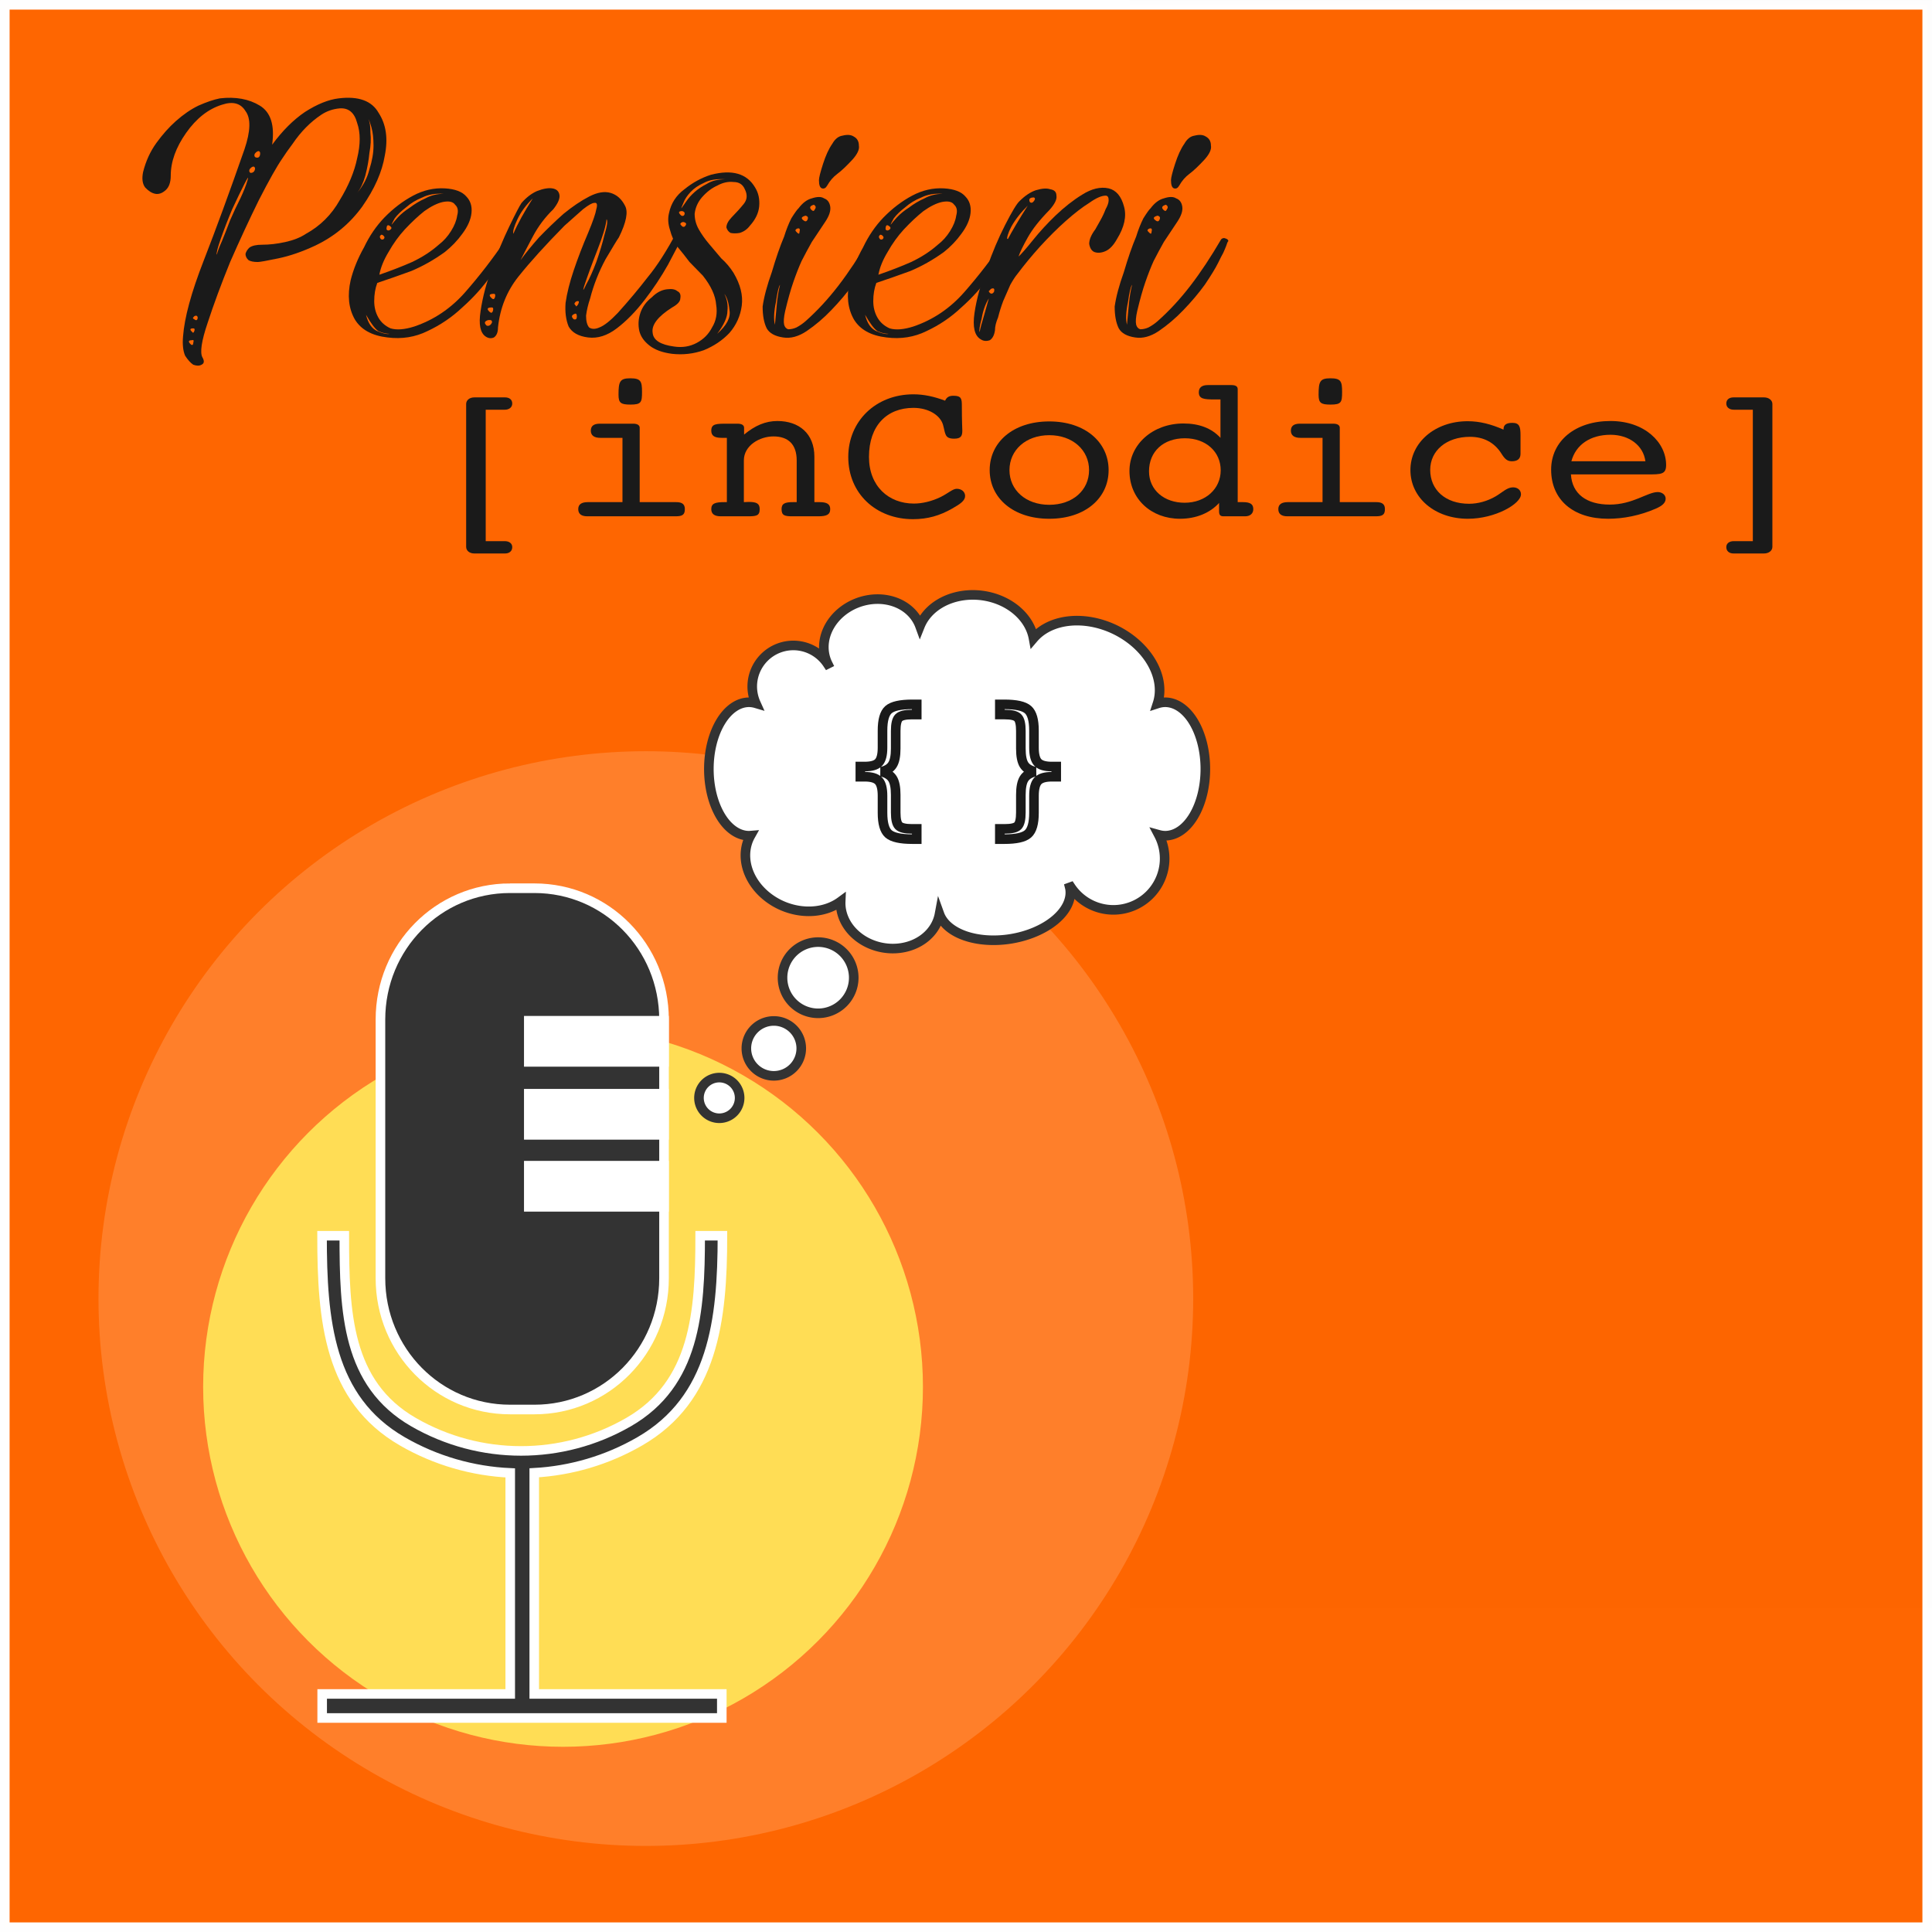 <?xml version="1.0" encoding="UTF-8" standalone="no"?>
<!-- Created with Inkscape (http://www.inkscape.org/) -->

<svg
   xmlns:dc="http://purl.org/dc/elements/1.1/"
   xmlns:cc="http://creativecommons.org/ns#"
   xmlns:rdf="http://www.w3.org/1999/02/22-rdf-syntax-ns#"
   xmlns:svg="http://www.w3.org/2000/svg"
   xmlns="http://www.w3.org/2000/svg"
   xmlns:sodipodi="http://sodipodi.sourceforge.net/DTD/sodipodi-0.dtd"
   xmlns:inkscape="http://www.inkscape.org/namespaces/inkscape"
   width="512"
   height="512"
   viewBox="0 0 135.467 135.467"
   version="1.1"
   id="svg8"
   sodipodi:docname="logo_PiC.svg"
   inkscape:export-filename="/home/stormjugger/Dropbox/Podcast/logo_podcast_corsivo.png"
   inkscape:export-xdpi="96"
   inkscape:export-ydpi="96"
   inkscape:version="0.92.5 (2060ec1f9f, 2020-04-08)">
  <rect x="0" y="0" width="135.467" height="135.467" fill="#808080" stroke="none"/>
  <defs
     id="defs2" />
  <sodipodi:namedview
     id="base"
     pagecolor="#ffffff"
     bordercolor="#666666"
     borderopacity="1.0"
     inkscape:pageopacity="0.0"
     inkscape:pageshadow="2"
     inkscape:zoom="1.4142136"
     inkscape:cx="36.872795"
     inkscape:cy="194.66846"
     inkscape:document-units="px"
     inkscape:current-layer="layer1"
     showgrid="false"
     units="px"
     inkscape:showpageshadow="false"
     inkscape:measure-start="301.604,731.168"
     inkscape:measure-end="0,0"
     showguides="false"
     inkscape:window-width="3840"
     inkscape:window-height="2126"
     inkscape:window-x="-11"
     inkscape:window-y="-11"
     inkscape:window-maximized="1" />
  <g
     inkscape:label="Layer 1"
     inkscape:groupmode="layer"
     id="layer1"
     transform="translate(0,-161.533)">
    <flowRoot
       transform="matrix(0.265,0,0,0.265,70.345,85.333)"
       style="font-style:normal;font-variant:normal;font-weight:bold;font-stretch:normal;font-size:40px;line-height:1.25;font-family:terminal;-inkscape-font-specification:'terminal Bold';letter-spacing:0px;word-spacing:0px;fill:#000000;fill-opacity:1;stroke:none"
       id="flowRoot1376"
       xml:space="preserve"><flowRegion
         id="flowRegion1372"
         style="font-style:normal;font-variant:normal;font-weight:bold;font-stretch:normal;font-family:terminal;-inkscape-font-specification:'terminal Bold'"><rect
           y="-288.944"
           x="50.912"
           height="144.25"
           width="749.533"
           id="rect1370"
           style="font-style:normal;font-variant:normal;font-weight:bold;font-stretch:normal;font-family:terminal;-inkscape-font-specification:'terminal Bold'" /></flowRegion><flowPara
         id="flowPara1374" /></flowRoot>    <flowRoot
       xml:space="preserve"
       id="flowRoot832"
       style="font-style:normal;font-variant:normal;font-weight:bold;font-stretch:normal;font-size:40px;line-height:1.25;font-family:terminal;-inkscape-font-specification:'terminal Bold';letter-spacing:0px;word-spacing:0px;fill:#000000;fill-opacity:1;stroke:none"><flowRegion
         id="flowRegion834"
         style="font-style:normal;font-variant:normal;font-weight:bold;font-stretch:normal;font-family:terminal;-inkscape-font-specification:'terminal Bold'"><rect
           id="rect836"
           width="987.121"
           height="214.96"
           x="79.196"
           y="59.326"
           style="font-style:normal;font-variant:normal;font-weight:bold;font-stretch:normal;font-family:terminal;-inkscape-font-specification:'terminal Bold'" /></flowRegion><flowPara
         id="flowPara838" /></flowRoot>    <flowRoot
       xml:space="preserve"
       id="flowRoot856"
       style="font-style:normal;font-variant:normal;font-weight:bold;font-stretch:normal;font-size:40px;line-height:1.25;font-family:terminal;-inkscape-font-specification:'terminal Bold';letter-spacing:0px;word-spacing:0px;fill:#000000;fill-opacity:1;stroke:none"><flowRegion
         id="flowRegion858"
         style="font-style:normal;font-variant:normal;font-weight:bold;font-stretch:normal;font-family:terminal;-inkscape-font-specification:'terminal Bold'"><rect
           id="rect860"
           width="195.161"
           height="288.5"
           x="-1071.974"
           y="53.669"
           style="font-style:normal;font-variant:normal;font-weight:bold;font-stretch:normal;font-family:terminal;-inkscape-font-specification:'terminal Bold'" /></flowRegion><flowPara
         id="flowPara862" /></flowRoot>    <rect
       style="opacity:0.99;fill:#ff6600;fill-opacity:1;stroke:#ffffff;stroke-width:0.673;stroke-miterlimit:4;stroke-dasharray:none;stroke-opacity:1"
       id="rect1204"
       width="134.794"
       height="134.794"
       x="0.337"
       y="161.87" />
    <circle
       r="38.379"
       cy="252.586"
       cx="45.285"
       id="circle67"
       style="opacity:1;fill:#ff7f2a;fill-opacity:1;fill-rule:nonzero;stroke:none;stroke-width:0.65;stroke-miterlimit:4;stroke-dasharray:none;stroke-opacity:1" />
    <circle
       style="opacity:1;fill:#ffdd55;fill-opacity:1;fill-rule:nonzero;stroke:none;stroke-width:0.428;stroke-miterlimit:4;stroke-dasharray:none;stroke-opacity:1"
       id="path65"
       cx="39.479"
       cy="258.779"
       r="25.235" />
    <g
       aria-label="{ } "
       transform="matrix(0.249,0,0,0.249,-65.322,161.003)"
       style="font-style:normal;font-weight:normal;font-size:40px;line-height:1.25;font-family:sans-serif;letter-spacing:0px;word-spacing:0px;fill:#ffffff;fill-opacity:1;stroke:#333333;stroke-width:2.699;stroke-miterlimit:4;stroke-dasharray:none;stroke-opacity:1"
       id="flowRoot1167">
      <path
         style="fill:#ffffff;stroke:#333333"
         d="m 553.703,219.621 h 1.367 q 2.734,0 3.555,-0.84 0.84,-0.84 0.84,-3.633 v -4.844 q 0,-3.047 0.879,-4.434 0.879,-1.387 3.047,-1.914 -2.168,-0.488 -3.047,-1.875 -0.879,-1.387 -0.879,-4.453 v -4.844 q 0,-2.773 -0.84,-3.613 -0.82,-0.859 -3.555,-0.859 h -1.367 v -2.793 h 1.23 q 4.863,0 6.484,1.445 1.641,1.426 1.641,5.742 v 4.688 q 0,2.91 1.055,4.043 1.055,1.113 3.828,1.113 h 1.211 v 2.793 h -1.211 q -2.773,0 -3.828,1.133 -1.055,1.133 -1.055,4.082 v 4.668 q 0,4.316 -1.641,5.762 -1.621,1.445 -6.484,1.445 h -1.23 z"
         id="path1274"
         inkscape:connector-curvature="0" />
      <path
         style="fill:#ffffff;stroke:#333333"
         d="m 530.949,219.621 v 2.812 h -1.211 q -4.863,0 -6.523,-1.445 -1.641,-1.445 -1.641,-5.762 v -4.668 q 0,-2.949 -1.055,-4.082 -1.055,-1.133 -3.828,-1.133 H 515.5 v -2.793 h 1.191 q 2.793,0 3.828,-1.113 1.055,-1.133 1.055,-4.043 v -4.688 q 0,-4.316 1.641,-5.742 1.66,-1.445 6.523,-1.445 h 1.211 v 2.793 h -1.328 q -2.754,0 -3.594,0.859 -0.84,0.859 -0.84,3.613 v 4.844 q 0,3.066 -0.898,4.453 -0.879,1.387 -3.027,1.875 2.168,0.527 3.047,1.914 0.879,1.387 0.879,4.434 v 4.844 q 0,2.754 0.84,3.613 0.84,0.859 3.594,0.859 z"
         id="path1272"
         inkscape:connector-curvature="0" />
      <path
         style="fill:#ffffff;stroke:#333333"
         d="m 536.141,169.651 a 16.523,13.532 7.003 0 0 -14.743,8.772 12.167,14.068 70.359 0 0 -4.822,-5.709 12.167,14.068 70.359 0 0 -19.43,3.956 12.167,14.068 70.359 0 0 -1.721,12.411 60.448,38.225 0 0 0 -0.025,0.013 11.574,11.574 0 0 0 -9.66,-5.212 11.574,11.574 0 0 0 -11.574,11.574 11.574,11.574 0 0 0 1.023,4.723 11.318,18.789 0 0 0 -1.921,-0.292 11.318,18.789 0 0 0 -11.318,18.788 11.318,18.789 0 0 0 11.318,18.789 11.318,18.789 0 0 0 0.398,-0.023 16.201,13.534 22.804 0 0 -0.529,1.073 16.201,13.534 22.804 0 0 9.69,18.756 16.201,13.534 22.804 0 0 16.246,-1.294 14.068,12.167 9.802 0 0 1.525,6.076 14.068,12.167 9.802 0 0 18.865,6.106 14.068,12.167 9.802 0 0 7.432,-8.604 11.318,18.789 80.942 0 0 19.988,6.968 11.318,18.789 80.942 0 0 16.773,-14.135 11.318,18.789 80.942 0 0 -0.083,-0.377 60.448,38.225 0 0 0 0.277,-0.101 14.44,14.44 0 0 0 12.006,6.434 14.44,14.44 0 0 0 14.44,-14.44 14.44,14.44 0 0 0 -1.657,-6.701 11.318,18.789 0 0 0 1.8,0.261 11.318,18.789 0 0 0 11.318,-18.789 11.318,18.789 0 0 0 -11.318,-18.788 11.318,18.789 0 0 0 -2.145,0.356 19.972,15.083 25.638 0 0 -12.022,-20.829 19.972,15.083 25.638 0 0 -22.901,2.458 16.523,13.532 7.003 0 0 -14.419,-12.042 16.523,13.532 7.003 0 0 -2.811,-0.178 z"
         id="path1270"
         inkscape:connector-curvature="0" />
      <path
         style="fill:#ffffff;stroke:#333333;stroke-width:2.699"
         d="m 487.967,297.352 a 7.728,7.728 0 0 1 -7.728,7.728 7.728,7.728 0 0 1 -7.728,-7.728 7.728,7.728 0 0 1 7.728,-7.728 7.728,7.728 0 0 1 7.728,7.728 z"
         id="path1266"
         inkscape:connector-curvature="0" />
      <path
         style="fill:#ffffff;stroke:#333333"
         d="m 470.615,311.299 a 5.725,5.725 0 0 1 -5.725,5.725 5.725,5.725 0 0 1 -5.725,-5.725 5.725,5.725 0 0 1 5.725,-5.725 5.725,5.725 0 0 1 5.725,5.725 z"
         id="path1264"
         inkscape:connector-curvature="0" />
      <path
         inkscape:connector-curvature="0"
         id="path1390"
         d="m 502.747,277.448 a 10.026,10.026 0 0 1 -10.026,10.026 10.026,10.026 0 0 1 -10.026,-10.026 10.026,10.026 0 0 1 10.026,-10.026 10.026,10.026 0 0 1 10.026,10.026 z"
         style="fill:#ffffff;stroke:#333333;stroke-width:2.699;stroke-miterlimit:4;stroke-dasharray:none" />
    </g>
    <path
       style="opacity:1;fill:#333333;fill-opacity:1;stroke:#ffffff;stroke-width:0.67;stroke-miterlimit:4;stroke-dasharray:none;stroke-opacity:1"
       d="m 22.581,248.179 c 7e-6,5.948 0.481,11.445 5.631,14.419 2.348,1.356 4.945,2.092 7.564,2.211 v 15.499 H 22.59 v 1.685 H 50.611 v -1.685 H 37.46 v -15.507 c 2.562,-0.143 5.098,-0.876 7.396,-2.203 5.15,-2.974 5.799,-8.471 5.799,-14.419 h -1.561 c 5.1e-5,5.391 -0.352,10.372 -5.019,13.067 -4.667,2.695 -10.417,2.695 -15.084,0 -4.667,-2.695 -4.85,-7.677 -4.85,-13.067 z"
       id="rect1244"
       inkscape:connector-curvature="0"
       sodipodi:nodetypes="ccccccccccccccccc" />
    <path
       style="opacity:1;fill:#333333;fill-opacity:1;stroke:#ffffff;stroke-width:0.673;stroke-miterlimit:4;stroke-dasharray:none;stroke-opacity:1"
       d="m 35.76,223.813 h 1.716 c 5.033,0 9.084,4.106 9.084,9.206 v 18.139 c 0,5.1 -4.052,9.206 -9.084,9.206 H 35.76 c -5.033,0 -9.084,-4.106 -9.084,-9.206 v -18.139 c 0,-5.1 4.052,-9.206 9.084,-9.206 z"
       id="rect1336"
       inkscape:connector-curvature="0" />
    <path
       style="opacity:1;fill:#ffffff;fill-opacity:1;stroke:#ffffff;stroke-width:0.673;stroke-miterlimit:4;stroke-dasharray:none;stroke-opacity:1"
       d="m 37.078,233.105 h 9.479 v 2.884 h -9.479 z"
       id="rect1338"
       inkscape:connector-curvature="0" />
    <path
       style="opacity:1;fill:#ffffff;fill-opacity:1;stroke:#ffffff;stroke-width:0.673;stroke-miterlimit:4;stroke-dasharray:none;stroke-opacity:1"
       d="m 37.078,243.268 h 9.479 v 2.884 h -9.479 z"
       id="rect1340"
       inkscape:connector-curvature="0" />
    <path
       style="opacity:1;fill:#ffffff;fill-opacity:1;stroke:#ffffff;stroke-width:0.673;stroke-miterlimit:4;stroke-dasharray:none;stroke-opacity:1"
       d="m 37.078,238.222 h 9.479 v 2.884 h -9.479 z"
       id="rect1342"
       inkscape:connector-curvature="0" />
    <g
       aria-label="{ }"
       transform="matrix(0.256,0,0,0.256,-84.187,-14.103)"
       style="font-style:normal;font-weight:normal;font-size:40px;line-height:1.25;font-family:sans-serif;letter-spacing:0px;word-spacing:0px;fill:#ffffff;fill-opacity:1;stroke:#1a1a1a;stroke-width:2.628;stroke-miterlimit:4;stroke-dasharray:none;stroke-opacity:1"
       id="flowRoot1350">
      <path
         d="m 579.949,913.102 v 2.812 h -1.211 q -4.863,0 -6.523,-1.445 -1.641,-1.445 -1.641,-5.762 v -4.668 q 0,-2.949 -1.055,-4.082 -1.055,-1.133 -3.828,-1.133 H 564.5 v -2.793 h 1.191 q 2.793,0 3.828,-1.113 1.055,-1.133 1.055,-4.043 v -4.688 q 0,-4.316 1.641,-5.742 Q 573.875,879 578.738,879 h 1.211 v 2.793 h -1.328 q -2.754,0 -3.594,0.859 -0.84,0.859 -0.84,3.613 v 4.844 q 0,3.066 -0.898,4.453 -0.879,1.387 -3.027,1.875 2.168,0.527 3.047,1.914 0.879,1.387 0.879,4.434 v 4.844 q 0,2.754 0.84,3.613 0.84,0.859 3.594,0.859 z"
         id="path1429"
         inkscape:connector-curvature="0"
         style="fill:#ffffff;stroke:#1a1a1a" />
      <path
         d="m 602.703,913.102 h 1.367 q 2.734,0 3.555,-0.84 0.84,-0.84 0.84,-3.633 v -4.844 q 0,-3.047 0.879,-4.434 0.879,-1.387 3.047,-1.914 -2.168,-0.488 -3.047,-1.875 -0.879,-1.387 -0.879,-4.453 v -4.844 q 0,-2.773 -0.84,-3.613 -0.82,-0.859 -3.555,-0.859 h -1.367 V 879 h 1.23 q 4.863,0 6.484,1.445 1.641,1.426 1.641,5.742 v 4.688 q 0,2.91 1.055,4.043 1.055,1.113 3.828,1.113 h 1.211 v 2.793 h -1.211 q -2.773,0 -3.828,1.133 -1.055,1.133 -1.055,4.082 v 4.668 q 0,4.316 -1.641,5.762 -1.621,1.445 -6.484,1.445 h -1.23 z"
         id="path1431"
         inkscape:connector-curvature="0"
         style="fill:#ffffff;stroke:#1a1a1a" />
    </g>
    <g
       aria-label="[inCodice]"
       transform="matrix(0.085,0,0,0.075,23.379,180.028)"
       style="font-style:normal;font-variant:normal;font-weight:bold;font-stretch:normal;font-size:40px;line-height:1.25;font-family:terminal;-inkscape-font-specification:'terminal Bold';letter-spacing:0px;word-spacing:0px;fill:#1a1a1a;fill-opacity:1;stroke:none"
       id="flowRoot49">
      <path
         d="m 125.623,259.322 v -122.88 h 15.744 c 3.648,0 6.144,-2.304 6.144,-5.76 0,-3.648 -2.304,-5.76 -5.952,-5.76 h -25.344 c -4.032,0 -6.72,2.688 -6.72,6.144 v 133.632 c 0,3.456 2.688,6.144 6.72,6.144 h 25.344 c 3.648,0 5.952,-2.304 5.952,-5.952 0,-3.456 -2.496,-5.568 -6.144,-5.568 z"
         style="font-style:normal;font-variant:normal;font-weight:normal;font-stretch:normal;font-size:192px;font-family:'Courier 10 Pitch';-inkscape-font-specification:'Courier 10 Pitch';fill:#1a1a1a"
         id="path869" />
      <path
         d="m 252.643,222.842 v -69.504 c 0,-2.304 -1.728,-3.84 -5.376,-3.84 h -27.456 c -4.992,0 -7.488,2.112 -7.488,6.528 0,4.416 2.688,6.72 7.872,6.72 h 18.24 v 60.096 h -28.608 c -5.184,0 -7.872,2.112 -7.872,6.528 0,4.416 2.496,6.72 7.488,6.72 h 72.768 c 5.568,0 7.68,-1.344 7.68,-6.72 0,-4.608 -2.304,-6.528 -7.104,-6.528 z m -17.472,-100.416 c 0,7.68 1.92,9.216 9.792,9.216 9.024,0 9.6,-2.112 9.6,-11.904 0,-9.792 -0.96,-12.672 -9.6,-12.672 -8.64,0 -9.792,2.88 -9.792,15.36 z"
         style="font-style:normal;font-variant:normal;font-weight:normal;font-stretch:normal;font-size:192px;font-family:'Courier 10 Pitch';-inkscape-font-specification:'Courier 10 Pitch';fill:#1a1a1a"
         id="path871" />
      <path
         d="m 324.559,222.842 h -1.92 c -7.68,0 -10.944,1.152 -10.944,6.528 0,4.416 2.496,6.72 7.872,6.72 h 22.08 c 7.104,0 9.984,-0.384 9.984,-6.72 0,-5.184 -2.496,-6.72 -9.024,-6.72 -1.152,0 -2.496,0.192 -4.032,0.192 v -38.976 c 0,-14.016 13.056,-22.464 24.384,-22.464 12.288,0 19.2,7.488 19.2,22.464 v 38.976 h -3.072 c -6.72,0 -9.408,1.344 -9.408,6.528 0,6.144 2.688,6.72 9.408,6.72 h 20.736 c 6.72,0 9.984,-1.344 9.984,-6.72 0,-4.8 -2.88,-6.528 -8.832,-6.528 h -4.224 v -42.432 c 0,-21.696 -12.672,-33.408 -30.528,-33.408 -9.792,0 -18.432,4.224 -27.456,12.672 v -6.336 c 0,-2.304 -1.728,-3.84 -5.376,-3.84 h -8.448 c -9.024,0 -13.248,0 -13.248,6.528 0,4.8 2.688,6.72 8.64,6.72 h 4.224 z"
         style="font-style:normal;font-variant:normal;font-weight:normal;font-stretch:normal;font-size:192px;font-family:'Courier 10 Pitch';-inkscape-font-specification:'Courier 10 Pitch';fill:#1a1a1a"
         id="path873" />
      <path
         d="m 504.571,127.994 c -9.024,-3.84 -17.472,-5.952 -26.112,-5.952 -31.104,0 -53.76,25.152 -53.76,58.56 0,34.368 23.04,58.176 53.376,58.176 12.096,0 22.08,-3.264 32.448,-9.984 6.912,-4.416 10.56,-7.488 10.56,-11.712 0,-3.84 -2.88,-6.72 -6.912,-6.72 -3.264,0 -7.104,4.224 -13.248,7.68 -7.296,4.032 -15.168,6.144 -22.08,6.144 -20.928,0 -37.056,-16.32 -37.056,-43.584 0,-29.568 14.976,-45.888 36.672,-45.888 12.48,0 22.08,6.912 24.384,15.744 2.112,8.448 1.152,13.056 9.216,13.056 5.568,0 6.72,-2.496 6.72,-7.488 0,-1.344 -0.384,-8.832 -0.384,-23.232 0,-6.528 -0.384,-9.408 -6.912,-9.408 -3.648,0 -5.568,1.344 -6.912,4.608 z"
         style="font-style:normal;font-variant:normal;font-weight:normal;font-stretch:normal;font-size:192px;font-family:'Courier 10 Pitch';-inkscape-font-specification:'Courier 10 Pitch';fill:#1a1a1a"
         id="path875" />
      <path
         d="m 639.463,192.89 c 0,-25.92 -19.2,-45.504 -48.96,-45.504 -29.76,0 -49.152,19.392 -49.152,45.504 0,26.112 19.392,45.504 49.152,45.504 29.76,0 48.96,-19.392 48.96,-45.504 z m -48.96,32.448 c -19.392,0 -32.832,-13.824 -32.832,-32.448 0,-18.624 13.44,-32.64 32.832,-32.64 19.392,0 32.832,14.016 32.832,32.64 0,18.816 -13.44,32.448 -32.832,32.448 z"
         style="font-style:normal;font-variant:normal;font-weight:normal;font-stretch:normal;font-size:192px;font-family:'Courier 10 Pitch';-inkscape-font-specification:'Courier 10 Pitch';fill:#1a1a1a"
         id="path877" />
      <path
         d="m 672.787,194.042 c 0,-18.624 11.904,-30.912 29.568,-30.912 17.472,0 29.568,12.672 29.568,29.952 0,17.28 -12.48,30.336 -29.76,30.336 -16.704,0 -29.376,-11.712 -29.376,-29.376 z m 61.44,42.048 h 17.856 c 4.032,0 6.72,-2.496 6.72,-6.72 0,-4.8 -2.688,-6.528 -8.64,-6.528 h -4.224 v -105.6 c 0,-2.688 -1.728,-3.84 -5.376,-3.84 h -19.2 c -4.992,0 -7.488,2.304 -7.488,6.72 0,6.144 4.032,6.72 12.864,6.72 h 4.992 v 35.904 c -7.296,-9.024 -17.664,-13.44 -30.528,-13.44 -25.344,0 -44.544,19.584 -44.544,44.352 0,26.304 18.048,44.736 41.664,44.736 13.248,0 24.768,-5.376 32.256,-14.784 v 7.68 c 0,3.264 0.768,4.8 3.648,4.8 z"
         style="font-style:normal;font-variant:normal;font-weight:normal;font-stretch:normal;font-size:192px;font-family:'Courier 10 Pitch';-inkscape-font-specification:'Courier 10 Pitch';fill:#1a1a1a"
         id="path879" />
      <path
         d="m 830.143,222.842 v -69.504 c 0,-2.304 -1.728,-3.84 -5.376,-3.84 h -27.456 c -4.992,0 -7.488,2.112 -7.488,6.528 0,4.416 2.688,6.72 7.872,6.72 h 18.24 v 60.096 h -28.608 c -5.184,0 -7.872,2.112 -7.872,6.528 0,4.416 2.496,6.72 7.488,6.72 h 72.768 c 5.568,0 7.68,-1.344 7.68,-6.72 0,-4.608 -2.304,-6.528 -7.104,-6.528 z m -17.472,-100.416 c 0,7.68 1.92,9.216 9.792,9.216 9.024,0 9.6,-2.112 9.6,-11.904 0,-9.792 -0.96,-12.672 -9.6,-12.672 -8.64,0 -9.792,2.88 -9.792,15.36 z"
         style="font-style:normal;font-variant:normal;font-weight:normal;font-stretch:normal;font-size:192px;font-family:'Courier 10 Pitch';-inkscape-font-specification:'Courier 10 Pitch';fill:#1a1a1a"
         id="path881" />
      <path
         d="m 979.243,177.722 v -17.472 c 0,-8.064 -0.96,-11.52 -6.72,-11.52 -4.8,0 -7.296,1.728 -7.296,5.952 v 0.384 c -10.368,-5.184 -19.776,-7.872 -29.568,-7.872 -26.88,0 -47.232,19.776 -47.232,45.696 0,25.92 20.16,45.504 47.424,45.504 22.656,0 43.776,-14.016 43.776,-22.848 0,-3.84 -2.688,-6.528 -6.528,-6.528 -4.992,0 -8.64,4.608 -14.4,8.448 -6.72,4.416 -14.4,6.912 -21.888,6.912 -19.584,0 -32.064,-13.056 -32.064,-31.68 0,-18.048 13.44,-30.912 32.832,-30.912 11.136,0 19.968,5.184 25.728,15.36 2.88,5.184 4.8,7.488 8.832,7.488 4.608,0 7.104,-2.304 7.104,-6.912 z"
         style="font-style:normal;font-variant:normal;font-weight:normal;font-stretch:normal;font-size:192px;font-family:'Courier 10 Pitch';-inkscape-font-specification:'Courier 10 Pitch';fill:#1a1a1a"
         id="path883" />
      <path
         d="m 1021.207,184.634 c 3.648,-15.552 15.744,-24.768 32.256,-24.768 15.168,0 27.072,9.792 28.8,24.768 z m -0.384,12.288 h 62.976 c 11.52,0 15.552,0 15.552,-8.832 0,-20.928 -17.472,-41.088 -45.888,-41.088 -28.992,0 -48.96,18.624 -48.96,45.504 0,28.032 18.048,45.888 47.04,45.888 12.672,0 26.304,-3.072 39.168,-9.408 5.568,-2.688 8.256,-5.568 8.256,-9.408 0,-3.456 -2.88,-6.144 -6.528,-6.144 -8.448,0 -20.544,11.712 -39.552,11.712 -19.392,0 -31.104,-10.176 -32.064,-28.224 z"
         style="font-style:normal;font-variant:normal;font-weight:normal;font-stretch:normal;font-size:192px;font-family:'Courier 10 Pitch';-inkscape-font-specification:'Courier 10 Pitch';fill:#1a1a1a"
         id="path885" />
      <path
         d="m 1170.883,136.442 v 122.88 h -15.744 c -3.648,0 -6.144,2.112 -6.144,5.568 0,3.648 2.304,5.952 5.952,5.952 h 25.152 c 4.032,0 6.912,-2.688 6.912,-6.144 v -133.632 c 0,-3.456 -2.88,-6.144 -6.912,-6.144 h -25.152 c -3.648,0 -5.952,2.112 -5.952,5.76 0,3.456 2.496,5.76 6.144,5.76 z"
         style="font-style:normal;font-variant:normal;font-weight:normal;font-stretch:normal;font-size:192px;font-family:'Courier 10 Pitch';-inkscape-font-specification:'Courier 10 Pitch';fill:#1a1a1a"
         id="path887" />
    </g>
    <g
       aria-label="Pensieri
"
       transform="matrix(0.187,0,0,0.166,-3.405,150.727)"
       style="font-style:normal;font-variant:normal;font-weight:normal;font-stretch:normal;font-size:40px;line-height:1.25;font-family:'Courier 10 Pitch';-inkscape-font-specification:'Courier 10 Pitch';letter-spacing:0px;word-spacing:0px;fill:#1a1a1a;fill-opacity:1;stroke:none"
       id="flowRoot61">
      <path
         d="m 114.871,175.766 q -2.304,0 -3.456,-0.768 -1.152,-1.152 -1.152,-2.688 0.384,-1.536 1.536,-2.688 1.536,-1.152 4.608,-1.152 4.224,0 8.832,-1.152 4.608,-1.152 7.68,-3.456 8.064,-4.992 12.672,-14.208 4.992,-9.216 6.528,-17.664 1.92,-8.832 0,-14.976 -1.536,-6.528 -6.528,-6.144 -3.84,0.384 -6.912,2.688 -3.072,2.304 -5.76,5.376 -2.688,3.072 -4.992,6.912 -2.304,3.456 -3.84,6.144 -3.072,4.992 -8.832,17.664 -5.376,12.288 -10.752,26.112 -4.992,13.824 -8.448,25.728 -3.456,11.52 -1.92,14.592 1.152,2.304 -0.384,3.072 -1.152,0.768 -3.072,0 -1.536,-1.152 -3.072,-3.84 -1.152,-3.072 -0.768,-8.064 0.768,-11.904 7.68,-31.872 6.912,-19.968 15.36,-47.232 3.456,-11.52 0.384,-16.128 -2.688,-4.992 -8.832,-2.688 -7.68,2.688 -13.44,11.904 -5.76,9.216 -5.76,18.048 0,4.224 -1.92,6.144 -1.92,1.92 -3.84,1.536 -1.92,-0.384 -3.84,-2.688 -1.536,-2.304 -0.768,-6.528 1.536,-6.912 4.992,-12.288 3.456,-5.376 7.296,-9.216 4.224,-4.224 8.448,-6.528 4.608,-2.304 8.064,-3.072 8.832,-1.152 14.976,3.072 6.144,4.224 4.608,16.512 5.76,-8.832 12.288,-13.824 6.912,-4.992 12.672,-5.76 11.136,-1.536 14.976,6.144 4.224,7.296 2.304,18.048 -1.536,10.368 -8.448,21.504 -6.912,10.752 -17.664,16.512 -7.296,3.84 -13.824,5.376 -6.528,1.536 -7.68,1.536 z m 37.248,-29.184 q 3.456,-4.608 4.608,-9.984 1.536,-5.376 1.536,-9.984 0,-4.608 -0.768,-7.68 -0.768,-3.072 -1.152,-3.456 0.768,1.536 0.768,5.76 0.384,3.84 -0.384,8.448 -0.384,4.608 -1.536,9.6 -1.152,4.608 -3.072,7.296 z m -61.824,58.752 q 0.384,0.768 0.768,-0.384 0.384,-1.152 -0.384,-1.152 -1.92,0 -0.384,1.536 z m 0.768,-5.376 q 0.768,0.768 1.152,0 0.384,-1.152 -0.384,-1.536 -0.768,0 -1.152,0.768 -0.384,0.384 0.384,0.768 z m -1.152,10.752 q 0.768,0.384 0.768,-0.768 0.384,-1.536 -0.384,-1.152 -2.304,0 -0.384,1.92 z m 21.12,-69.504 q 0.768,-2.688 -1.152,1.536 -1.92,4.224 -4.608,10.752 -2.304,6.144 -4.224,12.288 -1.92,6.144 -1.536,6.912 0.384,-1.92 1.92,-5.76 1.536,-4.224 3.072,-8.832 1.92,-4.992 3.84,-9.216 1.92,-4.608 2.688,-7.68 z m 3.072,-9.6 q 1.152,0.384 1.536,-0.768 0.384,-1.536 -0.384,-1.92 -0.768,0 -1.536,1.152 -0.384,1.152 0.384,1.536 z m -1.92,6.528 q 1.152,0 1.536,-1.152 0.384,-1.152 -0.384,-1.536 -0.768,0 -1.536,1.152 -0.384,1.152 0.384,1.536 z"
         style="font-style:normal;font-variant:normal;font-weight:normal;font-stretch:normal;font-size:192px;font-family:'Beautiful and Openhearted';-inkscape-font-specification:'Beautiful and Openhearted';fill:#1a1a1a"
         id="path852" />
      <path
         d="m 185.02,144.662 q 5.76,0.384 8.064,3.456 2.304,2.688 1.92,6.912 -0.384,4.224 -3.456,8.832 -2.688,4.224 -6.528,7.68 -6.144,4.992 -12.672,8.064 -6.528,2.688 -12.672,4.992 -1.152,3.456 -1.152,7.68 0,3.84 1.536,6.912 1.536,3.072 4.608,4.608 3.456,1.152 8.832,-0.768 11.136,-4.224 19.2,-14.592 8.064,-10.368 14.976,-21.888 1.152,-1.152 1.92,0 0.768,0.768 0.384,1.92 -3.072,5.76 -7.68,13.056 -4.608,7.296 -10.752,13.44 -5.76,6.144 -13.056,9.984 -6.912,3.84 -14.976,2.688 -8.832,-1.152 -12.288,-7.68 -3.456,-6.912 -1.536,-16.512 1.536,-6.912 4.992,-13.824 3.072,-7.296 7.68,-12.672 4.992,-5.76 10.752,-9.216 5.76,-3.456 11.904,-3.072 z m -0.768,5.76 q -3.072,0.768 -6.912,3.84 -3.456,3.072 -7.296,7.68 -3.456,4.224 -6.144,9.6 -2.688,4.992 -3.456,9.6 6.912,-2.688 12.288,-5.376 5.76,-3.072 9.984,-7.296 2.688,-2.304 4.608,-5.76 1.92,-3.456 2.304,-6.528 0.768,-3.072 -0.768,-4.608 -1.152,-1.92 -4.608,-1.152 z m 0.384,-3.456 q -4.608,-0.384 -8.064,1.536 -3.456,1.536 -6.144,4.224 -2.688,2.304 -4.224,4.608 -1.152,2.304 -1.152,2.688 0.768,-1.152 2.304,-3.072 1.92,-2.304 4.608,-4.224 2.688,-2.304 5.76,-3.84 3.072,-1.92 6.912,-1.92 z m -21.504,14.976 q 0.384,0.768 1.152,0.384 1.152,-0.768 0.384,-1.536 -1.536,-1.536 -1.536,1.152 z m -2.304,3.84 q 0.384,0.768 1.152,0.384 0.768,-0.768 0,-1.536 -0.768,-0.768 -1.152,0 -0.384,0.384 0,1.152 z m -5.376,32.256 q 1.152,5.376 4.224,6.912 3.072,1.536 4.608,1.152 -1.92,0 -4.224,-1.152 -1.92,-1.536 -4.608,-6.912 z"
         style="font-style:normal;font-variant:normal;font-weight:normal;font-stretch:normal;font-size:192px;font-family:'Beautiful and Openhearted';-inkscape-font-specification:'Beautiful and Openhearted';fill:#1a1a1a"
         id="path854" />
      <path
         d="m 272.134,162.71 q 0.384,-0.768 1.536,-0.384 1.536,0.384 1.152,1.152 -2.304,5.376 -6.144,13.44 -3.84,7.68 -8.832,14.976 -4.992,7.296 -10.368,11.904 -5.376,4.608 -10.752,3.84 -5.376,-0.768 -7.296,-4.608 -1.536,-4.224 -1.152,-9.984 0.768,-6.144 3.072,-13.824 2.304,-7.68 5.376,-15.744 2.688,-7.296 3.072,-9.984 0.768,-3.072 -0.768,-2.688 -1.152,0 -4.224,2.688 -2.688,2.688 -6.912,6.912 -10.752,12.288 -17.28,21.504 -6.528,9.216 -7.68,21.504 0,3.072 -1.536,4.224 -1.536,0.768 -3.072,-0.384 -3.072,-2.304 -1.92,-10.752 1.152,-8.832 4.224,-18.048 3.072,-9.6 6.528,-17.664 3.456,-8.064 4.608,-9.984 2.688,-3.456 5.76,-4.992 3.456,-1.536 5.76,-1.152 2.304,0.384 2.688,2.688 0.384,2.304 -2.304,6.144 -4.608,4.992 -7.68,11.52 -3.072,6.528 -4.608,9.984 2.688,-4.224 6.912,-9.6 4.608,-5.376 9.216,-9.984 4.992,-4.608 9.6,-7.296 4.608,-2.688 8.064,-1.536 3.456,1.152 5.376,5.376 1.92,3.84 -2.304,13.44 -0.768,1.152 -4.992,9.216 -3.84,8.064 -5.76,16.512 -1.152,3.84 -1.536,7.296 0,3.456 1.152,4.992 1.536,1.152 3.84,0 2.688,-1.152 6.912,-6.144 6.144,-7.68 11.136,-14.976 5.376,-7.296 11.136,-19.584 z m -54.144,-13.824 q -3.84,4.224 -5.76,8.832 -1.92,4.608 -1.536,6.144 2.304,-6.144 7.296,-14.976 z m -16.128,48 q 0.768,0.768 1.152,-0.384 0.384,-1.536 -0.384,-1.536 -2.688,0 -0.768,1.92 z m 0.768,-5.76 q 0.768,0.768 1.152,-0.384 0.384,-1.536 -0.384,-1.536 -2.688,0 -0.768,1.92 z m -1.92,11.52 q 1.152,0.384 1.92,-1.152 0.384,-1.536 -1.536,-1.152 -1.92,0.768 -0.384,2.304 z m 36.48,-16.512 q -0.768,3.072 0.768,-0.768 1.92,-3.84 3.84,-9.6 1.92,-6.144 3.072,-11.52 1.536,-5.76 0.768,-6.528 -0.384,4.224 -3.456,13.056 -3.072,8.832 -4.992,15.36 z m -3.072,8.064 q 0,0.768 0.768,-0.384 0.768,-1.536 0,-1.536 -0.768,0 -1.152,0.768 -0.384,0.384 0.384,1.152 z m -0.768,5.76 q 1.152,0.384 1.152,-1.152 0,-1.536 -0.768,-1.152 -1.92,0.768 -0.384,2.304 z"
         style="font-style:normal;font-variant:normal;font-weight:normal;font-stretch:normal;font-size:192px;font-family:'Beautiful and Openhearted';-inkscape-font-specification:'Beautiful and Openhearted';fill:#1a1a1a"
         id="path856" />
      <path
         d="m 299.413,160.406 q -1.536,2.304 -3.84,3.072 -1.92,0.384 -3.456,0 -1.152,-0.768 -1.536,-2.304 0,-1.92 1.92,-4.224 2.688,-3.072 4.608,-5.76 1.92,-2.688 0.384,-6.144 -1.152,-3.072 -4.224,-3.072 -3.072,-0.384 -6.144,1.536 -3.072,1.536 -5.76,4.992 -2.304,3.072 -2.688,6.912 0,3.456 1.536,6.528 1.536,3.072 3.84,6.144 2.304,3.072 4.608,6.144 2.688,2.688 4.608,6.144 3.84,7.296 3.072,13.824 -0.768,6.528 -4.608,11.52 -3.84,4.608 -9.6,7.296 -5.76,2.304 -11.904,1.536 -5.376,-0.768 -8.448,-3.456 -3.072,-2.688 -3.84,-6.144 -0.768,-3.84 0.384,-7.68 1.152,-3.84 4.224,-6.528 2.688,-3.072 5.76,-3.456 2.688,-0.384 3.84,0.768 1.536,0.768 1.152,3.072 0,1.92 -3.072,3.84 -8.064,5.76 -7.296,10.752 0.384,4.608 8.064,5.76 4.608,0.768 8.448,-1.536 3.84,-2.304 5.76,-6.528 2.304,-4.224 1.536,-9.6 -0.384,-5.76 -4.992,-12.288 -2.304,-2.688 -4.992,-5.76 -2.304,-3.456 -4.608,-6.528 -1.92,-3.456 -2.688,-6.912 -1.152,-3.84 -0.384,-7.296 1.152,-6.144 5.76,-9.984 4.608,-4.224 9.984,-6.144 11.904,-3.456 16.512,5.376 1.92,3.456 1.536,8.064 -0.384,4.224 -3.456,8.064 z m -9.216,-19.584 q -4.992,-0.384 -8.064,1.536 -3.072,1.536 -4.992,3.84 -1.92,2.304 -2.688,4.608 -0.768,1.92 -0.768,2.304 0.768,-1.152 1.92,-3.072 1.152,-1.92 3.072,-3.84 1.92,-1.92 4.608,-3.456 2.688,-1.92 6.912,-1.92 z m -16.512,15.36 q 0.768,0.384 1.152,-0.384 0.384,-1.152 -0.768,-1.536 -2.304,0 -0.384,1.92 z m 0.384,4.608 q 0.768,0.384 1.152,-0.384 0.768,-1.152 -0.768,-1.536 -0.768,0 -1.152,0.768 0,0.384 0.768,1.152 z m 13.056,45.312 q 5.376,-5.376 4.608,-9.984 -0.384,-4.608 -1.92,-6.912 1.536,3.456 1.152,7.296 0,3.84 -3.84,9.6 z"
         style="font-style:normal;font-variant:normal;font-weight:normal;font-stretch:normal;font-size:192px;font-family:'Beautiful and Openhearted';-inkscape-font-specification:'Beautiful and Openhearted';fill:#1a1a1a"
         id="path858" />
      <path
         d="m 312.613,196.502 q -0.768,3.84 -0.384,5.76 0.384,1.536 1.536,1.92 1.536,0 3.072,-0.768 1.92,-1.152 3.456,-2.688 6.528,-6.528 12.288,-14.976 5.76,-8.448 11.52,-19.584 0.768,-0.768 1.536,-0.384 1.152,0.384 1.152,1.152 -0.384,0.384 -0.768,1.92 -0.384,1.152 -1.152,3.072 -0.768,1.536 -1.92,4.224 -1.536,3.456 -4.992,9.216 -3.456,5.376 -8.064,10.752 -4.224,4.992 -9.216,8.832 -4.608,3.456 -8.832,2.688 -4.608,-0.768 -6.144,-3.84 -1.536,-3.456 -1.536,-9.216 0.768,-6.144 3.456,-14.592 2.304,-8.832 4.608,-14.976 1.152,-4.224 2.688,-7.68 1.92,-3.456 2.688,-4.224 2.304,-3.456 4.992,-4.224 3.072,-1.152 4.608,0 1.92,0.768 2.304,3.456 0.384,2.688 -1.92,6.528 -2.688,4.608 -4.992,8.448 -1.92,3.84 -3.84,8.064 -1.536,3.84 -3.072,8.832 -1.536,4.992 -3.072,12.288 z m -3.84,5.76 q 0.384,-4.992 0.768,-9.216 0.384,-4.224 1.152,-7.68 -0.768,1.152 -1.536,7.296 -1.152,6.144 -0.384,9.6 z m 11.52,-46.08 q -2.688,0.768 -0.384,2.304 0.768,0.384 1.152,-0.768 0.384,-1.152 -0.768,-1.536 z m -2.688,5.376 q -0.768,0 -1.152,0.768 0,0.384 0.768,1.152 0.768,0.768 0.768,-0.384 0.384,-1.536 -0.384,-1.536 z m 5.76,-9.984 q -2.304,0.768 -0.768,2.304 0.768,0.768 1.152,-0.384 0.768,-1.152 -0.384,-1.92 z m 1.92,-10.368 q 0,-1.536 1.536,-6.912 1.536,-5.376 3.456,-8.448 1.536,-3.072 3.84,-3.456 2.688,-0.768 4.224,0.384 1.92,1.152 1.92,3.84 0.384,2.304 -2.304,5.76 -3.456,4.224 -5.76,6.144 -2.304,1.92 -3.84,4.992 -0.768,1.536 -1.92,1.152 -1.152,-0.384 -1.152,-3.456 z"
         style="font-style:normal;font-variant:normal;font-weight:normal;font-stretch:normal;font-size:192px;font-family:'Beautiful and Openhearted';-inkscape-font-specification:'Beautiful and Openhearted';fill:#1a1a1a"
         id="path860" />
      <path
         d="m 372.145,144.662 q 5.76,0.384 8.064,3.456 2.304,2.688 1.92,6.912 -0.384,4.224 -3.456,8.832 -2.688,4.224 -6.528,7.68 -6.144,4.992 -12.672,8.064 -6.528,2.688 -12.672,4.992 -1.152,3.456 -1.152,7.68 0,3.84 1.536,6.912 1.536,3.072 4.608,4.608 3.456,1.152 8.832,-0.768 11.136,-4.224 19.2,-14.592 8.064,-10.368 14.976,-21.888 1.152,-1.152 1.92,0 0.768,0.768 0.384,1.92 -3.072,5.76 -7.68,13.056 -4.608,7.296 -10.752,13.44 -5.76,6.144 -13.056,9.984 -6.912,3.84 -14.976,2.688 -8.832,-1.152 -12.288,-7.68 -3.456,-6.912 -1.536,-16.512 1.536,-6.912 4.992,-13.824 3.072,-7.296 7.68,-12.672 4.992,-5.76 10.752,-9.216 5.76,-3.456 11.904,-3.072 z m -0.768,5.76 q -3.072,0.768 -6.912,3.84 -3.456,3.072 -7.296,7.68 -3.456,4.224 -6.144,9.6 -2.688,4.992 -3.456,9.6 6.912,-2.688 12.288,-5.376 5.76,-3.072 9.984,-7.296 2.688,-2.304 4.608,-5.76 1.92,-3.456 2.304,-6.528 0.768,-3.072 -0.768,-4.608 -1.152,-1.92 -4.608,-1.152 z m 0.384,-3.456 q -4.608,-0.384 -8.064,1.536 -3.456,1.536 -6.144,4.224 -2.688,2.304 -4.224,4.608 -1.152,2.304 -1.152,2.688 0.768,-1.152 2.304,-3.072 1.92,-2.304 4.608,-4.224 2.688,-2.304 5.76,-3.84 3.072,-1.92 6.912,-1.92 z m -21.504,14.976 q 0.384,0.768 1.152,0.384 1.152,-0.768 0.384,-1.536 -1.536,-1.536 -1.536,1.152 z m -2.304,3.84 q 0.384,0.768 1.152,0.384 0.768,-0.768 0,-1.536 -0.768,-0.768 -1.152,0 -0.384,0.384 0,1.152 z m -5.376,32.256 q 1.152,5.376 4.224,6.912 3.072,1.536 4.608,1.152 -1.92,0 -4.224,-1.152 -1.92,-1.536 -4.608,-6.912 z"
         style="font-style:normal;font-variant:normal;font-weight:normal;font-stretch:normal;font-size:192px;font-family:'Beautiful and Openhearted';-inkscape-font-specification:'Beautiful and Openhearted';fill:#1a1a1a"
         id="path862" />
      <path
         d="m 391.291,204.566 q -0.384,3.072 -1.92,4.224 -1.92,0.768 -3.456,-0.384 -3.456,-2.304 -2.304,-11.136 1.152,-8.832 4.608,-18.816 3.072,-9.984 6.912,-18.432 3.84,-8.448 5.376,-9.984 3.072,-3.456 6.144,-4.608 3.456,-1.152 5.376,-0.384 2.304,0.384 2.304,2.688 0.384,2.304 -2.688,6.144 -5.376,6.144 -8.064,11.52 -2.688,5.376 -3.456,8.064 1.536,-1.536 5.376,-6.912 3.84,-5.376 8.448,-10.368 4.992,-5.376 9.984,-8.832 5.376,-3.84 9.984,-2.688 4.224,1.152 5.76,7.68 1.536,6.144 -2.688,13.824 -1.92,3.84 -4.224,4.992 -2.304,1.152 -4.224,0.384 -1.536,-0.768 -1.92,-3.456 0,-2.688 2.304,-6.144 0.768,-1.536 1.92,-3.84 1.152,-2.304 1.92,-4.608 1.152,-2.304 1.152,-3.84 0,-1.92 -1.152,-1.92 -2.304,0 -6.144,3.072 -3.84,2.688 -8.832,7.68 -4.608,4.608 -9.6,10.752 -4.608,5.76 -8.448,11.52 -1.152,1.536 -2.688,4.608 -1.152,3.072 -2.688,6.912 -1.152,3.456 -1.92,6.912 -1.152,3.072 -1.152,5.376 z m 12.288,-52.608 q -3.84,4.224 -6.144,8.832 -1.92,4.224 -1.536,5.76 2.688,-5.76 7.68,-14.592 z m -14.592,39.168 q -1.92,3.456 -2.688,8.448 -1.152,4.992 -0.768,5.76 0.384,-2.304 1.536,-6.528 1.152,-4.608 1.92,-7.68 z m 0.384,-2.304 q 0.768,0.768 1.536,-0.384 0.384,-1.536 -0.384,-1.536 -0.768,0 -1.152,0.768 -0.768,0.384 0,1.152 z m 14.976,-38.4 q 0.768,0.768 1.536,-0.384 0.768,-1.152 0,-1.536 -2.304,0 -1.536,1.92 z"
         style="font-style:normal;font-variant:normal;font-weight:normal;font-stretch:normal;font-size:192px;font-family:'Beautiful and Openhearted';-inkscape-font-specification:'Beautiful and Openhearted';fill:#1a1a1a"
         id="path864" />
      <path
         d="m 444.613,196.502 q -0.768,3.84 -0.384,5.76 0.384,1.536 1.536,1.92 1.536,0 3.072,-0.768 1.92,-1.152 3.456,-2.688 6.528,-6.528 12.288,-14.976 5.76,-8.448 11.52,-19.584 0.768,-0.768 1.536,-0.384 1.152,0.384 1.152,1.152 -0.384,0.384 -0.768,1.92 -0.384,1.152 -1.152,3.072 -0.768,1.536 -1.92,4.224 -1.536,3.456 -4.992,9.216 -3.456,5.376 -8.064,10.752 -4.224,4.992 -9.216,8.832 -4.608,3.456 -8.832,2.688 -4.608,-0.768 -6.144,-3.84 -1.536,-3.456 -1.536,-9.216 0.768,-6.144 3.456,-14.592 2.304,-8.832 4.608,-14.976 1.152,-4.224 2.688,-7.68 1.92,-3.456 2.688,-4.224 2.304,-3.456 4.992,-4.224 3.072,-1.152 4.608,0 1.92,0.768 2.304,3.456 0.384,2.688 -1.92,6.528 -2.688,4.608 -4.992,8.448 -1.92,3.84 -3.84,8.064 -1.536,3.84 -3.072,8.832 -1.536,4.992 -3.072,12.288 z m -3.84,5.76 q 0.384,-4.992 0.768,-9.216 0.384,-4.224 1.152,-7.68 -0.768,1.152 -1.536,7.296 -1.152,6.144 -0.384,9.6 z m 11.52,-46.08 q -2.688,0.768 -0.384,2.304 0.768,0.384 1.152,-0.768 0.384,-1.152 -0.768,-1.536 z m -2.688,5.376 q -0.768,0 -1.152,0.768 0,0.384 0.768,1.152 0.768,0.768 0.768,-0.384 0.384,-1.536 -0.384,-1.536 z m 5.76,-9.984 q -2.304,0.768 -0.768,2.304 0.768,0.768 1.152,-0.384 0.768,-1.152 -0.384,-1.92 z m 1.92,-10.368 q 0,-1.536 1.536,-6.912 1.536,-5.376 3.456,-8.448 1.536,-3.072 3.84,-3.456 2.688,-0.768 4.224,0.384 1.92,1.152 1.92,3.84 0.384,2.304 -2.304,5.76 -3.456,4.224 -5.76,6.144 -2.304,1.92 -3.84,4.992 -0.768,1.536 -1.92,1.152 -1.152,-0.384 -1.152,-3.456 z"
         style="font-style:normal;font-variant:normal;font-weight:normal;font-stretch:normal;font-size:192px;font-family:'Beautiful and Openhearted';-inkscape-font-specification:'Beautiful and Openhearted';fill:#1a1a1a"
         id="path866" />
    </g>
  </g>
</svg>
